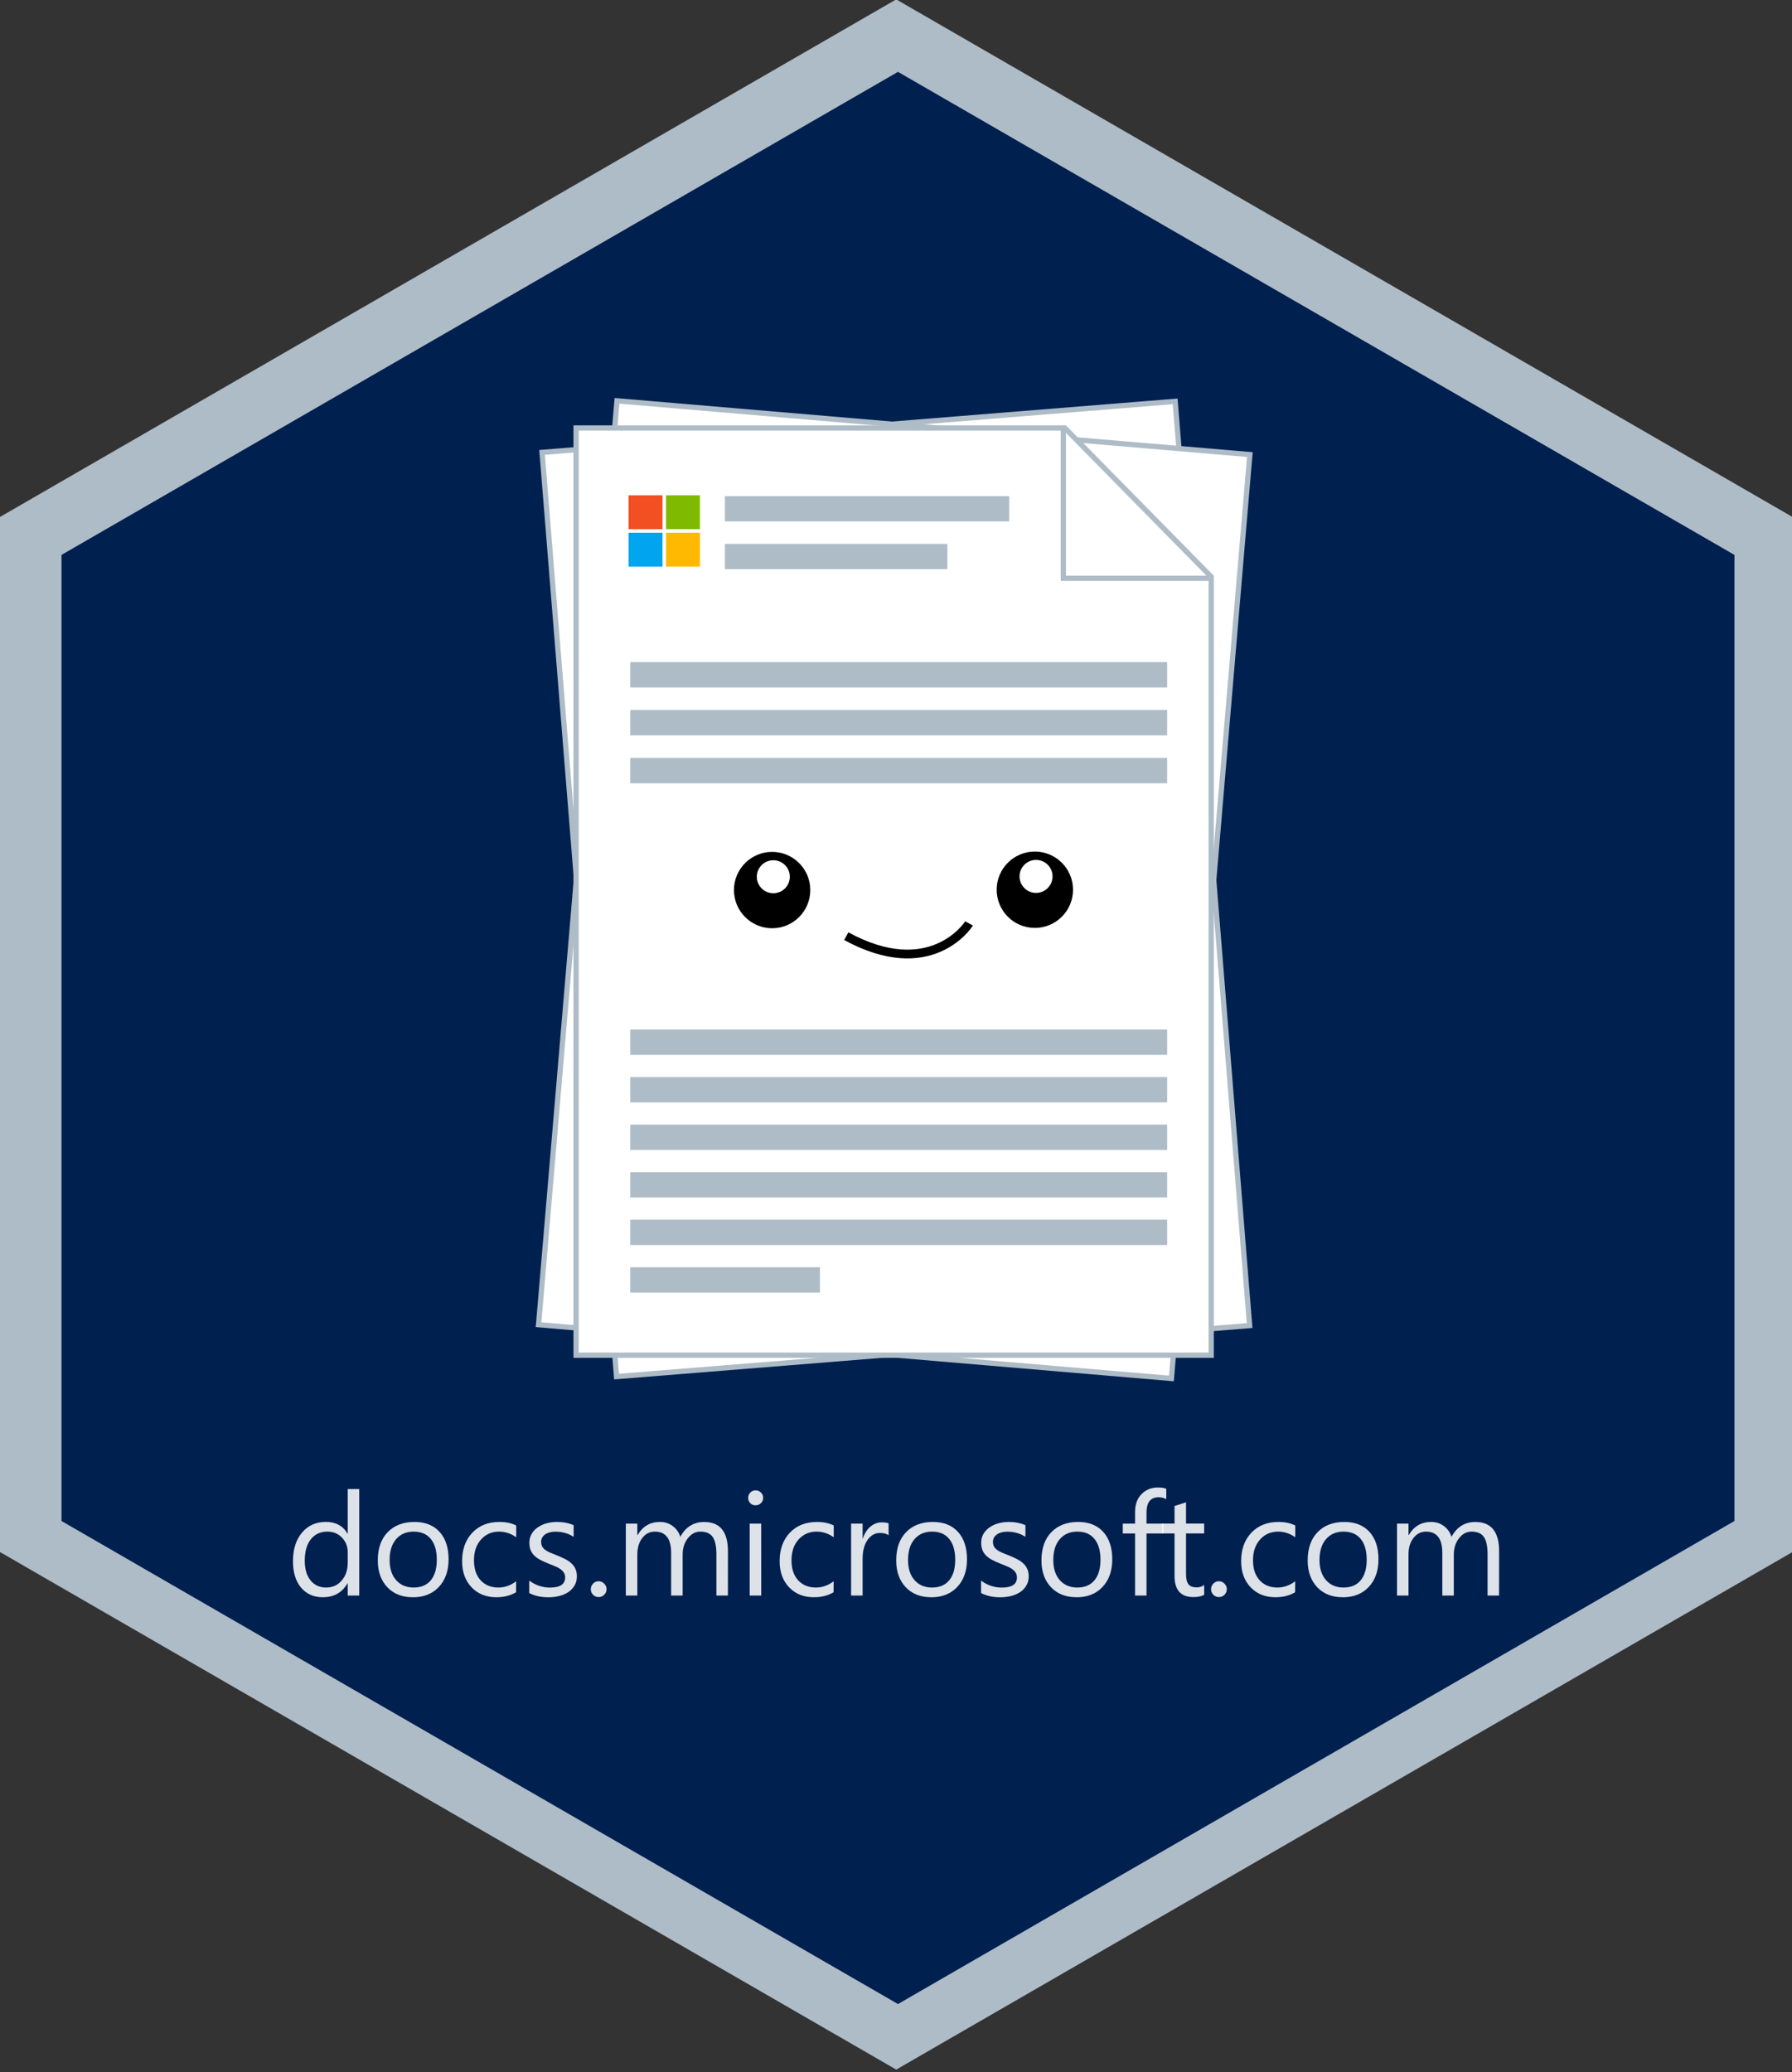 <?xml version="1.0" encoding="UTF-8" standalone="no"?>
<!-- Created with Inkscape (http://www.inkscape.org/) -->

<svg
   xmlns:dc="http://purl.org/dc/elements/1.1/"
   xmlns:cc="http://creativecommons.org/ns#"
   xmlns:rdf="http://www.w3.org/1999/02/22-rdf-syntax-ns#"
   xmlns:svg="http://www.w3.org/2000/svg"
   xmlns="http://www.w3.org/2000/svg"
   xmlns:sodipodi="http://sodipodi.sourceforge.net/DTD/sodipodi-0.dtd"
   xmlns:inkscape="http://www.inkscape.org/namespaces/inkscape"
   width="1.73in"
   height="2in"
   viewBox="0 0 43.942 50.8"
   version="1.1"
   id="svg8"
   inkscape:version="0.92.2 (5c3e80d, 2017-08-06)"
   sodipodi:docname="docs.svg">
  <rect x="0" y="0" width="43.942" height="50.8" fill="#333333" stroke="none"/>
  <defs
     id="defs2" />
  <sodipodi:namedview
     id="base"
     pagecolor="#ffffff"
     bordercolor="#666666"
     borderopacity="1.0"
     inkscape:pageopacity="0.0"
     inkscape:pageshadow="2"
     inkscape:zoom="5.7747054"
     inkscape:cx="44.533934"
     inkscape:cy="68.840942"
     inkscape:document-units="mm"
     inkscape:current-layer="layer1"
     showgrid="false"
     units="in"
     inkscape:window-width="3000"
     inkscape:window-height="1875"
     inkscape:window-x="-13"
     inkscape:window-y="2147"
     inkscape:window-maximized="1" />
  <g
     inkscape:label="Layer 1"
     inkscape:groupmode="layer"
     id="layer1"
     transform="translate(0,-246.2)">
    <path
       sodipodi:type="star"
       style="fill:#aebcc7;fill-opacity:1;stroke-width:0.208"
       id="path821"
       sodipodi:sides="6"
       sodipodi:cx="97.673737"
       sodipodi:cy="184.21606"
       sodipodi:r1="112.78392"
       sodipodi:r2="97.673744"
       sodipodi:arg1="0.52359878"
       sodipodi:arg2="1.0471976"
       inkscape:flatsided="true"
       inkscape:rounded="0"
       inkscape:randomized="0"
       d="M 195.347,240.608 97.674,297 -3.7838365e-6,240.608 -3.2873954e-6,127.824 97.674,71.432 195.347,127.824 Z"
       transform="matrix(0.225,0,0,0.225,8.5114655e-7,230.113)"
       inkscape:label="Border Hex" />
    <path
       sodipodi:type="star"
       style="fill:#002050;fill-opacity:1;stroke-width:0.208"
       id="path821-6"
       sodipodi:sides="6"
       sodipodi:cx="97.673737"
       sodipodi:cy="184.21606"
       sodipodi:r1="112.78392"
       sodipodi:r2="97.673744"
       sodipodi:arg1="0.52359878"
       sodipodi:arg2="1.0471976"
       inkscape:flatsided="true"
       inkscape:rounded="0"
       inkscape:randomized="0"
       d="M 195.347,240.608 97.674,297 -3.7838365e-6,240.608 -3.2873954e-6,127.824 97.674,71.432 195.347,127.824 Z"
       transform="matrix(0.21,0,0,0.21,1.508,232.961)"
       inkscape:label="Inner Hex" />
    <g
       transform="matrix(0.323,0,0,0.323,-7.208,223.598)"
       id="g4707"
       inkscape:label="docs Logo"
       style="display:inline">
      <rect
         transform="rotate(-4.608)"
         inkscape:label="Page 1"
         y="109.074"
         x="54.883"
         height="70.376"
         width="48.217"
         id="rect826-0"
         style="display:inline;fill:#ffffff;fill-opacity:1;stroke:#aebcc7;stroke-width:0.398;stroke-miterlimit:4;stroke-dasharray:none;stroke-opacity:1" />
      <rect
         transform="rotate(4.854)"
         inkscape:label="Page 2"
         y="94.186"
         x="77.404"
         height="70.376"
         width="48.217"
         id="rect826-5"
         style="display:inline;fill:#ffffff;fill-opacity:1;stroke:#aebcc7;stroke-width:0.398;stroke-miterlimit:4;stroke-dasharray:none;stroke-opacity:1" />
      <path
         inkscape:label="corner triangle"
         sodipodi:nodetypes="ccccccc"
         inkscape:connector-curvature="0"
         id="path4674"
         d="m 114.849,117.072 -5.903,-1.603 -5.903,-1.603 1.42,-5.187 1.557,-5.825 5.363,8.343 z"
         inkscape:transform-center-y="-1.762539"
         inkscape:transform-center-x="0.003499445"
         style="fill:#ffffff;fill-opacity:1;stroke:none;stroke-width:0.665;stroke-miterlimit:4;stroke-dasharray:none;stroke-opacity:1"
         transform="matrix(0.878,-0.261,0.237,0.965,-14.505,30.841)" />
      <path
         inkscape:label="Top Page"
         inkscape:connector-curvature="0"
         id="rect826"
         d="m 66.05,102.459 v 70.377 h 48.217 v -58.97 h -11.225 v -11.407 z"
         style="display:inline;fill:#ffffff;fill-opacity:1;stroke:#aebcc7;stroke-width:0.398;stroke-miterlimit:4;stroke-dasharray:none;stroke-opacity:1" />
      <path
         inkscape:label="Folded Corner Diagonal"
         sodipodi:nodetypes="cc"
         inkscape:connector-curvature="0"
         id="path4591"
         d="m 103.099,102.406 11.228,11.41"
         style="display:inline;fill:none;stroke:#aebcc7;stroke-width:0.4;stroke-linecap:butt;stroke-linejoin:miter;stroke-miterlimit:4;stroke-dasharray:none;stroke-opacity:1" />
      <g
         style="display:inline"
         inkscape:label="Text Bars"
         id="g4614">
        <rect
           style="fill:#aebcc7;fill-opacity:1;stroke:none;stroke-width:0.78;stroke-opacity:1"
           id="rect4514"
           width="40.759"
           height="1.921"
           x="70.163"
           y="120.23" />
        <rect
           style="fill:#aebcc7;fill-opacity:1;stroke:none;stroke-width:0.78;stroke-opacity:1"
           id="rect4514-1"
           width="40.759"
           height="1.921"
           x="70.163"
           y="123.868" />
        <rect
           style="fill:#aebcc7;fill-opacity:1;stroke:none;stroke-width:0.78;stroke-opacity:1"
           id="rect4514-3"
           width="40.759"
           height="1.921"
           x="70.163"
           y="127.505" />
        <rect
           style="fill:#aebcc7;fill-opacity:1;stroke:none;stroke-width:0.78;stroke-opacity:1"
           id="rect4514-7"
           width="40.759"
           height="1.921"
           x="70.163"
           y="148.118" />
        <rect
           style="fill:#aebcc7;fill-opacity:1;stroke:none;stroke-width:0.78;stroke-opacity:1"
           id="rect4514-5"
           width="40.759"
           height="1.921"
           x="70.163"
           y="151.726" />
        <rect
           style="fill:#aebcc7;fill-opacity:1;stroke:none;stroke-width:0.78;stroke-opacity:1"
           id="rect4514-72"
           width="40.759"
           height="1.921"
           x="70.163"
           y="155.335" />
        <rect
           style="fill:#aebcc7;fill-opacity:1;stroke:none;stroke-width:0.78;stroke-opacity:1"
           id="rect4514-4"
           width="40.759"
           height="1.921"
           x="70.163"
           y="158.943" />
        <rect
           style="fill:#aebcc7;fill-opacity:1;stroke:none;stroke-width:0.78;stroke-opacity:1"
           id="rect4514-0"
           width="40.759"
           height="1.921"
           x="70.163"
           y="162.551" />
        <rect
           style="fill:#aebcc7;fill-opacity:1;stroke:none;stroke-width:0.464;stroke-opacity:1"
           id="rect4514-14"
           width="14.399"
           height="1.921"
           x="70.163"
           y="166.159" />
        <rect
           style="fill:#aebcc7;fill-opacity:1;stroke:none;stroke-width:0.567;stroke-opacity:1"
           id="rect4514-2"
           width="21.576"
           height="1.917"
           x="77.351"
           y="107.636" />
        <rect
           style="fill:#aebcc7;fill-opacity:1;stroke:none;stroke-width:0.501;stroke-opacity:1"
           id="rect4514-2-8"
           width="16.887"
           height="1.917"
           x="77.351"
           y="111.258" />
      </g>
      <g
         inkscape:label="Microsoft Logo"
         transform="matrix(0.042,0,0,0.042,67.283,92.415)"
         id="g4510">
        <path
           id="path9275"
           d="m 65.55,360.75 h 61.3 v 61.3 h -61.3 z"
           inkscape:connector-curvature="0"
           style="fill:#f25022" />
        <path
           id="path9277"
           d="m 133.25,360.75 h 61.3 v 61.3 h -61.3 z"
           inkscape:connector-curvature="0"
           style="fill:#7fba00" />
        <path
           id="path9279"
           d="m 65.55,428.45 h 61.3 v 61.3 h -61.3 z"
           inkscape:connector-curvature="0"
           style="fill:#00a4ef" />
        <path
           id="path9281"
           d="m 133.25,428.45 h 61.3 v 61.3 h -61.3 z"
           inkscape:connector-curvature="0"
           style="fill:#ffb900" />
      </g>
      <g
         inkscape:label="Face"
         id="g4670">
        <g
           id="g4638"
           inkscape:label="Left Eye">
          <circle
             inkscape:label="Left Eye - Black"
             r="2.898"
             cy="137.532"
             cx="80.933"
             id="path4632"
             style="display:inline;fill:#000000;fill-opacity:1;stroke:none;stroke-width:0.277;stroke-opacity:1" />
          <circle
             inkscape:label="Left Eye - White"
             r="1.253"
             cy="136.521"
             cx="81.024"
             id="path4634"
             style="fill:#ffffff;fill-opacity:1;stroke:none;stroke-width:0.265;stroke-opacity:1" />
        </g>
        <g
           transform="translate(19.945,-0.025)"
           id="g4638-2"
           inkscape:label="Right Eye">
          <circle
             inkscape:label="Right Eye - Black"
             r="2.898"
             cy="137.532"
             cx="80.933"
             id="path4632-0"
             style="display:inline;fill:#000000;fill-opacity:1;stroke:none;stroke-width:0.277;stroke-opacity:1" />
          <circle
             inkscape:label="Right Eye - White"
             r="1.253"
             cy="136.521"
             cx="81.024"
             id="path4634-4"
             style="display:inline;fill:#ffffff;fill-opacity:1;stroke:none;stroke-width:0.265;stroke-opacity:1" />
        </g>
        <path
           style="fill:none;stroke:#000000;stroke-width:0.665;stroke-linecap:butt;stroke-linejoin:miter;stroke-miterlimit:4;stroke-dasharray:none;stroke-opacity:1"
           d="m 86.562,141.032 c 6.351,3.462 9.216,-0.78 9.321,-0.969"
           id="path4661"
           inkscape:connector-curvature="0"
           sodipodi:nodetypes="cc"
           inkscape:label="Mouth" />
      </g>
    </g>
    <g
       aria-label="docs.microsoft.com"
       style="font-style:normal;font-variant:normal;font-weight:normal;font-stretch:normal;font-size:3.528px;line-height:1.25;font-family:'Segoe UI';-inkscape-font-specification:'Segoe UI';letter-spacing:0px;word-spacing:0px;fill:#ffffff;fill-opacity:0.867;stroke:none;stroke-width:0.265"
       id="text4598"
       inkscape:label="text">
      <path
         d="M 8.809,285.317 H 8.527 v -0.3 h -0.007 q -0.196,0.341 -0.606,0.341 -0.332,0 -0.532,-0.236 -0.198,-0.238 -0.198,-0.646 0,-0.438 0.22,-0.701 0.22,-0.264 0.587,-0.264 0.363,0 0.529,0.286 h 0.007 v -1.092 h 0.282 z m -0.282,-0.798 v -0.26 q 0,-0.214 -0.141,-0.362 -0.141,-0.148 -0.358,-0.148 -0.258,0 -0.407,0.189 -0.148,0.189 -0.148,0.524 0,0.305 0.141,0.482 0.143,0.176 0.382,0.176 0.236,0 0.382,-0.171 0.148,-0.171 0.148,-0.431 z"
         style="font-size:3.528px;fill:#ffffff;fill-opacity:0.867;stroke-width:0.265"
         id="path4537"
         inkscape:connector-curvature="0" />
      <path
         d="m 10.122,285.358 q -0.391,0 -0.625,-0.246 -0.233,-0.248 -0.233,-0.656 0,-0.444 0.243,-0.694 0.243,-0.25 0.656,-0.25 0.394,0 0.615,0.243 0.222,0.243 0.222,0.674 0,0.422 -0.239,0.677 -0.238,0.253 -0.639,0.253 z m 0.021,-1.609 q -0.272,0 -0.431,0.186 -0.158,0.184 -0.158,0.51 0,0.314 0.16,0.494 0.16,0.181 0.429,0.181 0.274,0 0.42,-0.177 0.148,-0.177 0.148,-0.505 0,-0.331 -0.148,-0.51 -0.146,-0.179 -0.42,-0.179 z"
         style="font-size:3.528px;fill:#ffffff;fill-opacity:0.867;stroke-width:0.265"
         id="path4539"
         inkscape:connector-curvature="0" />
      <path
         d="m 12.654,285.236 q -0.203,0.122 -0.482,0.122 -0.377,0 -0.61,-0.245 -0.231,-0.246 -0.231,-0.637 0,-0.436 0.25,-0.699 0.25,-0.265 0.667,-0.265 0.233,0 0.41,0.086 v 0.289 q -0.196,-0.138 -0.42,-0.138 -0.27,0 -0.444,0.195 -0.172,0.193 -0.172,0.508 0,0.31 0.162,0.489 0.164,0.179 0.438,0.179 0.231,0 0.434,-0.153 z"
         style="font-size:3.528px;fill:#ffffff;fill-opacity:0.867;stroke-width:0.265"
         id="path4541"
         inkscape:connector-curvature="0" />
      <path
         d="m 12.978,285.253 v -0.303 q 0.231,0.171 0.508,0.171 0.372,0 0.372,-0.248 0,-0.071 -0.033,-0.119 -0.031,-0.05 -0.086,-0.088 -0.053,-0.038 -0.127,-0.067 -0.072,-0.031 -0.157,-0.064 -0.117,-0.046 -0.207,-0.093 -0.088,-0.048 -0.148,-0.107 -0.059,-0.06 -0.09,-0.136 -0.029,-0.076 -0.029,-0.177 0,-0.124 0.057,-0.219 0.057,-0.097 0.152,-0.16 0.095,-0.066 0.215,-0.098 0.122,-0.033 0.251,-0.033 0.229,0 0.41,0.079 v 0.286 q -0.195,-0.127 -0.448,-0.127 -0.079,0 -0.143,0.019 -0.064,0.017 -0.11,0.05 -0.045,0.033 -0.071,0.079 -0.024,0.045 -0.024,0.1 0,0.069 0.024,0.115 0.026,0.046 0.074,0.083 0.048,0.036 0.117,0.066 0.069,0.029 0.157,0.064 0.117,0.045 0.21,0.093 0.093,0.046 0.158,0.107 0.065,0.059 0.1,0.136 0.036,0.077 0.036,0.184 0,0.131 -0.059,0.227 -0.057,0.097 -0.153,0.16 -0.096,0.064 -0.222,0.095 -0.126,0.031 -0.264,0.031 -0.272,0 -0.472,-0.105 z"
         style="font-size:3.528px;fill:#ffffff;fill-opacity:0.867;stroke-width:0.265"
         id="path4543"
         inkscape:connector-curvature="0" />
      <path
         d="m 14.678,285.354 q -0.079,0 -0.136,-0.057 -0.055,-0.057 -0.055,-0.136 0,-0.079 0.055,-0.136 0.057,-0.059 0.136,-0.059 0.081,0 0.138,0.059 0.057,0.057 0.057,0.136 0,0.079 -0.057,0.136 -0.057,0.057 -0.138,0.057 z"
         style="font-size:3.528px;fill:#ffffff;fill-opacity:0.867;stroke-width:0.265"
         id="path4545"
         inkscape:connector-curvature="0" />
      <path
         d="m 17.849,285.317 h -0.282 v -1.013 q 0,-0.293 -0.091,-0.424 -0.09,-0.131 -0.303,-0.131 -0.181,0 -0.308,0.165 -0.126,0.165 -0.126,0.396 v 1.006 h -0.282 v -1.047 q 0,-0.52 -0.401,-0.52 -0.186,0 -0.307,0.157 -0.121,0.155 -0.121,0.405 v 1.006 h -0.282 v -1.764 h 0.282 v 0.279 h 0.007 q 0.188,-0.32 0.548,-0.32 0.181,0 0.315,0.102 0.134,0.1 0.184,0.264 0.196,-0.365 0.586,-0.365 0.582,0 0.582,0.718 z"
         style="font-size:3.528px;fill:#ffffff;fill-opacity:0.867;stroke-width:0.265"
         id="path4547"
         inkscape:connector-curvature="0" />
      <path
         d="m 18.528,283.105 q -0.076,0 -0.129,-0.052 -0.053,-0.052 -0.053,-0.131 0,-0.079 0.053,-0.131 0.053,-0.053 0.129,-0.053 0.078,0 0.131,0.053 0.055,0.052 0.055,0.131 0,0.076 -0.055,0.129 -0.053,0.053 -0.131,0.053 z m 0.138,2.212 H 18.383 v -1.764 h 0.282 z"
         style="font-size:3.528px;fill:#ffffff;fill-opacity:0.867;stroke-width:0.265"
         id="path4549"
         inkscape:connector-curvature="0" />
      <path
         d="m 20.44,285.236 q -0.203,0.122 -0.482,0.122 -0.377,0 -0.61,-0.245 -0.231,-0.246 -0.231,-0.637 0,-0.436 0.25,-0.699 0.25,-0.265 0.667,-0.265 0.233,0 0.41,0.086 v 0.289 q -0.196,-0.138 -0.42,-0.138 -0.27,0 -0.444,0.195 -0.172,0.193 -0.172,0.508 0,0.31 0.162,0.489 0.164,0.179 0.438,0.179 0.231,0 0.434,-0.153 z"
         style="font-size:3.528px;fill:#ffffff;fill-opacity:0.867;stroke-width:0.265"
         id="path4551"
         inkscape:connector-curvature="0" />
      <path
         d="m 21.79,283.839 q -0.074,-0.057 -0.214,-0.057 -0.181,0 -0.303,0.171 -0.121,0.171 -0.121,0.465 v 0.899 h -0.282 v -1.764 h 0.282 v 0.363 h 0.007 q 0.06,-0.186 0.184,-0.289 0.124,-0.105 0.277,-0.105 0.11,0 0.169,0.024 z"
         style="font-size:3.528px;fill:#ffffff;fill-opacity:0.867;stroke-width:0.265"
         id="path4553"
         inkscape:connector-curvature="0" />
      <path
         d="m 22.834,285.358 q -0.391,0 -0.625,-0.246 -0.233,-0.248 -0.233,-0.656 0,-0.444 0.243,-0.694 0.243,-0.25 0.656,-0.25 0.394,0 0.615,0.243 0.222,0.243 0.222,0.674 0,0.422 -0.239,0.677 -0.238,0.253 -0.639,0.253 z m 0.021,-1.609 q -0.272,0 -0.431,0.186 -0.158,0.184 -0.158,0.51 0,0.314 0.16,0.494 0.16,0.181 0.429,0.181 0.274,0 0.42,-0.177 0.148,-0.177 0.148,-0.505 0,-0.331 -0.148,-0.51 -0.146,-0.179 -0.42,-0.179 z"
         style="font-size:3.528px;fill:#ffffff;fill-opacity:0.867;stroke-width:0.265"
         id="path4555"
         inkscape:connector-curvature="0" />
      <path
         d="m 24.057,285.253 v -0.303 q 0.231,0.171 0.508,0.171 0.372,0 0.372,-0.248 0,-0.071 -0.033,-0.119 -0.031,-0.05 -0.086,-0.088 -0.053,-0.038 -0.127,-0.067 -0.072,-0.031 -0.157,-0.064 -0.117,-0.046 -0.207,-0.093 -0.088,-0.048 -0.148,-0.107 -0.059,-0.06 -0.09,-0.136 -0.029,-0.076 -0.029,-0.177 0,-0.124 0.057,-0.219 0.057,-0.097 0.152,-0.16 0.095,-0.066 0.215,-0.098 0.122,-0.033 0.251,-0.033 0.229,0 0.41,0.079 v 0.286 q -0.195,-0.127 -0.448,-0.127 -0.079,0 -0.143,0.019 -0.064,0.017 -0.11,0.05 -0.045,0.033 -0.071,0.079 -0.024,0.045 -0.024,0.1 0,0.069 0.024,0.115 0.026,0.046 0.074,0.083 0.048,0.036 0.117,0.066 0.069,0.029 0.157,0.064 0.117,0.045 0.21,0.093 0.093,0.046 0.158,0.107 0.065,0.059 0.1,0.136 0.036,0.077 0.036,0.184 0,0.131 -0.059,0.227 -0.057,0.097 -0.153,0.16 -0.096,0.064 -0.222,0.095 -0.126,0.031 -0.264,0.031 -0.272,0 -0.472,-0.105 z"
         style="font-size:3.528px;fill:#ffffff;fill-opacity:0.867;stroke-width:0.265"
         id="path4557"
         inkscape:connector-curvature="0" />
      <path
         d="m 26.396,285.358 q -0.391,0 -0.625,-0.246 -0.233,-0.248 -0.233,-0.656 0,-0.444 0.243,-0.694 0.243,-0.25 0.656,-0.25 0.394,0 0.615,0.243 0.222,0.243 0.222,0.674 0,0.422 -0.239,0.677 -0.238,0.253 -0.639,0.253 z m 0.021,-1.609 q -0.272,0 -0.431,0.186 -0.158,0.184 -0.158,0.51 0,0.314 0.16,0.494 0.16,0.181 0.429,0.181 0.274,0 0.42,-0.177 0.148,-0.177 0.148,-0.505 0,-0.331 -0.148,-0.51 -0.146,-0.179 -0.42,-0.179 z"
         style="font-size:3.528px;fill:#ffffff;fill-opacity:0.867;stroke-width:0.265"
         id="path4559"
         inkscape:connector-curvature="0" />
      <path
         d="m 28.598,282.953 q -0.083,-0.046 -0.188,-0.046 -0.296,0 -0.296,0.374 v 0.272 h 0.413 v 0.241 h -0.413 v 1.523 h -0.281 v -1.523 h -0.301 v -0.241 h 0.301 v -0.286 q 0,-0.277 0.16,-0.438 0.16,-0.162 0.4,-0.162 0.129,0 0.205,0.031 z"
         style="letter-spacing:-0.119px"
         id="path4561"
         inkscape:connector-curvature="0" />
      <path
         d="m 29.528,285.299 q -0.1,0.055 -0.264,0.055 -0.463,0 -0.463,-0.517 v -1.044 h -0.303 v -0.241 h 0.303 v -0.431 l 0.282,-0.091 v 0.522 h 0.444 v 0.241 H 29.083 v 0.994 q 0,0.177 0.06,0.253 0.06,0.076 0.2,0.076 0.107,0 0.184,-0.059 z"
         style="letter-spacing:-0.119px"
         id="path4563"
         inkscape:connector-curvature="0" />
      <path
         d="m 29.888,285.354 q -0.079,0 -0.136,-0.057 -0.055,-0.057 -0.055,-0.136 0,-0.079 0.055,-0.136 0.057,-0.059 0.136,-0.059 0.081,0 0.138,0.059 0.057,0.057 0.057,0.136 0,0.079 -0.057,0.136 -0.057,0.057 -0.138,0.057 z"
         style="font-size:3.528px;fill:#ffffff;fill-opacity:0.867;stroke-width:0.265"
         id="path4565"
         inkscape:connector-curvature="0" />
      <path
         d="m 31.757,285.236 q -0.203,0.122 -0.482,0.122 -0.377,0 -0.61,-0.245 -0.231,-0.246 -0.231,-0.637 0,-0.436 0.25,-0.699 0.25,-0.265 0.667,-0.265 0.233,0 0.41,0.086 v 0.289 q -0.196,-0.138 -0.42,-0.138 -0.27,0 -0.444,0.195 -0.172,0.193 -0.172,0.508 0,0.31 0.162,0.489 0.164,0.179 0.438,0.179 0.231,0 0.434,-0.153 z"
         style="font-size:3.528px;fill:#ffffff;fill-opacity:0.867;stroke-width:0.265"
         id="path4567"
         inkscape:connector-curvature="0" />
      <path
         d="m 32.924,285.358 q -0.391,0 -0.625,-0.246 -0.233,-0.248 -0.233,-0.656 0,-0.444 0.243,-0.694 0.243,-0.25 0.656,-0.25 0.394,0 0.615,0.243 0.222,0.243 0.222,0.674 0,0.422 -0.239,0.677 -0.238,0.253 -0.639,0.253 z m 0.021,-1.609 q -0.272,0 -0.431,0.186 -0.158,0.184 -0.158,0.51 0,0.314 0.16,0.494 0.16,0.181 0.429,0.181 0.274,0 0.42,-0.177 0.148,-0.177 0.148,-0.505 0,-0.331 -0.148,-0.51 -0.146,-0.179 -0.42,-0.179 z"
         style="font-size:3.528px;fill:#ffffff;fill-opacity:0.867;stroke-width:0.265"
         id="path4569"
         inkscape:connector-curvature="0" />
      <path
         d="m 36.759,285.317 h -0.282 v -1.013 q 0,-0.293 -0.091,-0.424 -0.09,-0.131 -0.303,-0.131 -0.181,0 -0.308,0.165 -0.126,0.165 -0.126,0.396 v 1.006 h -0.282 v -1.047 q 0,-0.52 -0.401,-0.52 -0.186,0 -0.307,0.157 -0.121,0.155 -0.121,0.405 v 1.006 h -0.282 v -1.764 h 0.282 v 0.279 h 0.007 q 0.188,-0.32 0.548,-0.32 0.181,0 0.315,0.102 0.134,0.1 0.184,0.264 0.196,-0.365 0.586,-0.365 0.582,0 0.582,0.718 z"
         style="font-size:3.528px;fill:#ffffff;fill-opacity:0.867;stroke-width:0.265"
         id="path4571"
         inkscape:connector-curvature="0" />
    </g>
  </g>
</svg>
